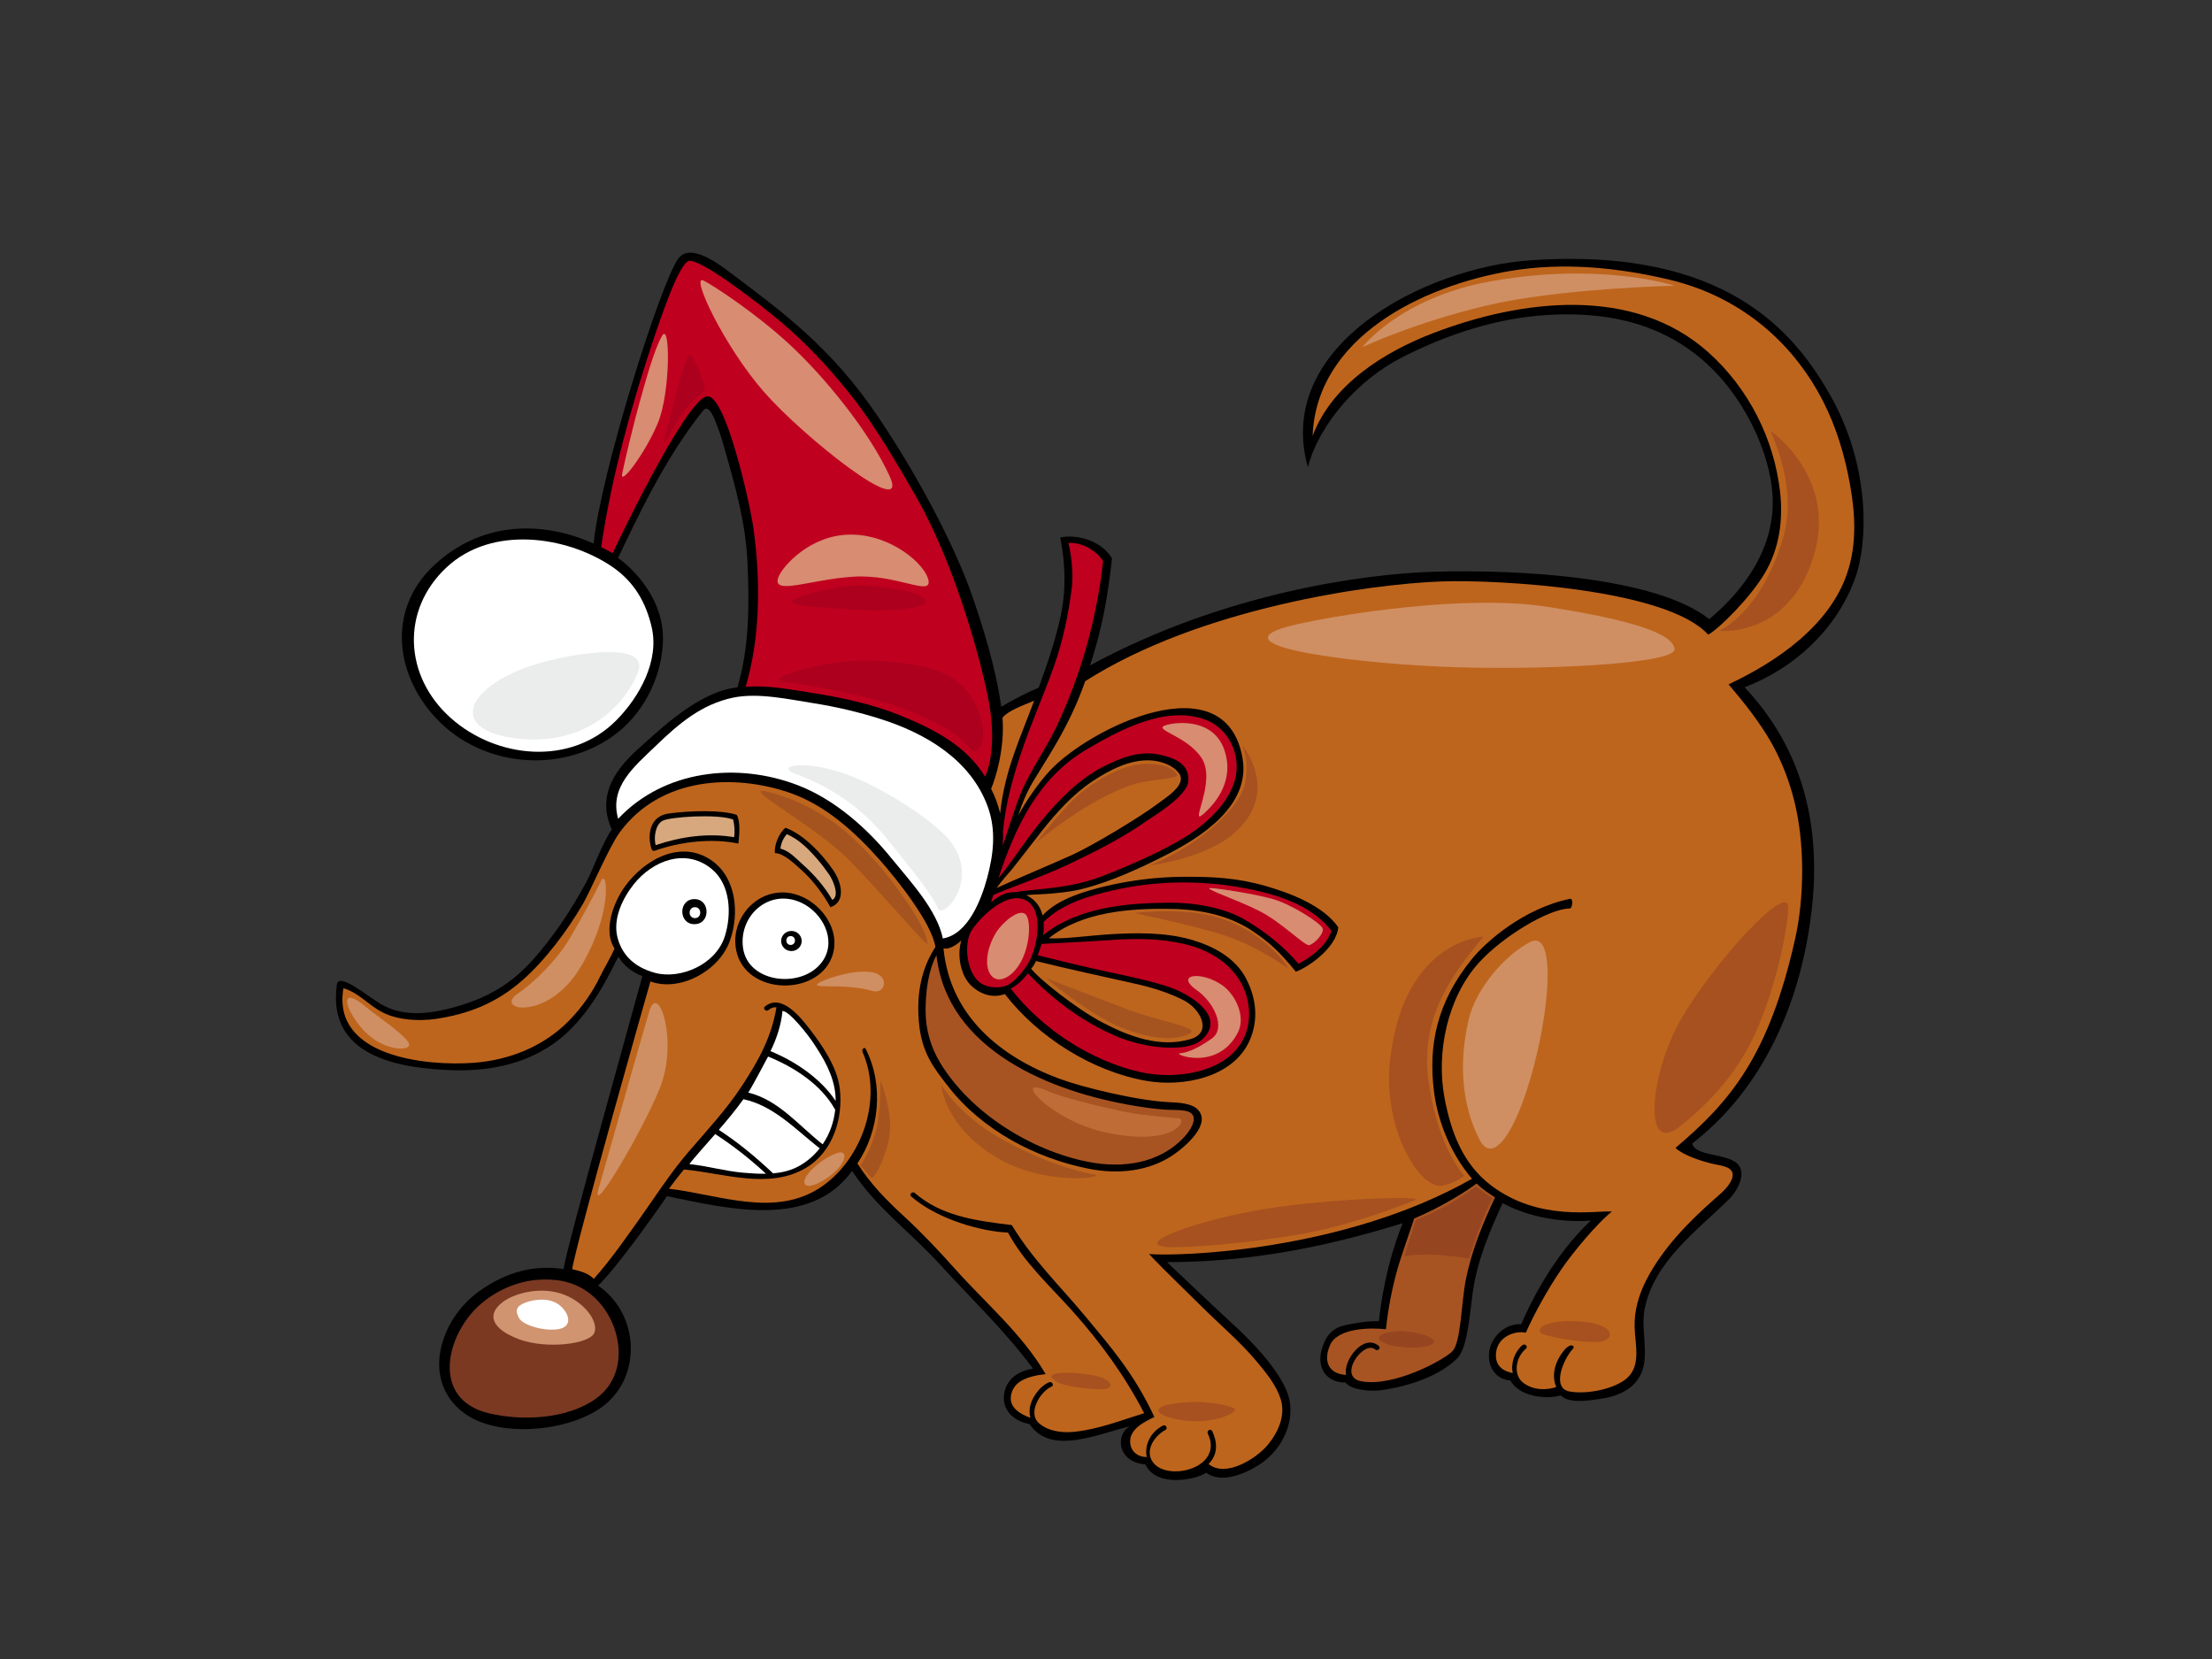 <?xml version="1.0" encoding="utf-8"?>
<!-- Generator: Adobe Illustrator 17.0.0, SVG Export Plug-In . SVG Version: 6.00 Build 0)  -->
<!DOCTYPE svg PUBLIC "-//W3C//DTD SVG 1.1//EN" "http://www.w3.org/Graphics/SVG/1.1/DTD/svg11.dtd">
<svg version="1.1" id="Layer_1" xmlns="http://www.w3.org/2000/svg" xmlns:xlink="http://www.w3.org/1999/xlink" x="0px" y="0px"
	 width="800px" height="600px" viewBox="0 0 800 600" enable-background="new 0 0 800 600" xml:space="preserve">
<rect x="0" y="0" width="800" height="600" fill="#333333" stroke="none"/>
<g>
	<path d="M662.188,143.412c-12.825-22.842-37.681-54.164-108.677-49.273c-38.251,2.633-92.835,30.794-80.511,74.792
		c4.354-16.22,18.673-31.807,33.877-39.595c16.238-8.321,34.212-14.25,52.359-15.399c20.675-1.314,39.465,2.413,54.99,14.959
		c16.642,13.444,25.962,35.197,26.84,50.153c1.086,18.409-9.597,33.737-22.88,44.877c-19.362-15.4-69.514-18.039-99.432-17.159
		c-25.384,0.749-76.236,7.673-124.511,33.877c4.348-13.28,6.405-24.776,7.92-38.716c-3.976-6.599-12.853-8.77-18.726-7.54
		c1.275,6.233,2.359,15.179,0.74,25.352c-1.435,9.015-5.761,21.548-8.505,28.946c-4.304,1.827-8.691,4.071-13.549,6.917
		c-1.946-13.946-6.896-30.157-11.436-42.675c-4.511-12.426-15.842-36.52-33.004-62.036c-17.157-25.52-35.346-38.555-53.673-52.357
		c-4.014-3.023-14.401-10.95-18.71-4.981c-6.475,8.959-28.03,77.625-30.614,103.038c-19.416-8.709-41.107-7.638-57.648,7.807
		c-17.829,16.641-13.8,41.256,2.15,56.87c17.277,16.913,45.993,18.327,64.457,3.445c9.901-7.979,16.029-21.102,16.134-33.704
		c0.099-12.49-8.035-23.194-16.254-29.24c6.527-13.543,16.687-35.794,30.822-53.359c2.199-2.732,4.381,3.99,5.097,5.78
		c1.124,2.826,1.946,5.775,2.774,8.693c3.85,13.54,7.492,26.433,8.117,40.621c0.67,15.061,0.712,30.554-3.642,45.107
		c-13.598,1.351-27.224,14.501-35.737,22.094c-10.322,9.206-14.58,18.406-9.695,29.366c-3.038,3.91-6.809,14.478-9.159,18.834
		c-5.464,10.134-12.142,20.278-19.933,28.821c-8.618,9.448-18.14,14.17-30.38,17.188c-8.041,1.982-16.498,2.552-23.906-1.692
		c-4.669-2.677-15.394-11.847-16.049-7.138c-3.694,26.269,22.923,30.174,40.809,30.935c13.18,0.558,26.27-1.79,37.229-9.336
		c14.313-9.844,21.878-28.6,23.786-31.697c1.976,3.24,4.746,5.544,8.666,7.038c-2.983,11.096-27.253,97.432-28.518,105.951
		c-10.47-1.587-20.528,0.885-30.552,8.048c-14.403,10.29-21.365,32.904-4.817,44.453c12.914,9.008,39.662,6.097,51.142-4.126
		c12.863-11.449,10.795-32.948-3.288-42.378c6.255-5.96,19.725-24.696,24.924-32.372c22.454,4.659,51.812,11.822,66.935-9.12
		c9.1,13.685,20.772,21.734,31.88,33.922c11.756,12.886,23.321,23.766,33.574,37.563c-4.473,0.744-9.508,3.141-10.439,9.133
		c-0.844,5.371,2.874,9.77,9.2,10.941c7.762,11.802,25.607,3.098,36.478,0.806c-5.151,2.037-5.519,12.8,5.406,13.796
		c4.093,8.693,18.785,5.335,22,2.98c5.153,3.985,13.692,0.607,19.021-2.793c7.583-4.845,12.644-13.896,11.182-22.931
		c-1.535-9.529-14.174-22.204-20.742-28.177c-6.573-5.972-22.343-21.089-23.669-22.26c27.181,0,54.125-4.412,85.247-14.077
		c-6.074,15.347-7.851,28.879-8.582,35.427c-5.378,0-8.245,0.656-12.305,1.493c-5.272,1.084-7.354,4.969-8.426,8.885
		c-1.914,6.996,2.236,11.909,8.611,11.809c2.306,2.999,9.803,3.223,12.863,2.794c9.702-1.351,20.979-4.938,27.601-11.554
		c3.706-3.712,4.497-16.023,5.587-23.865c1.555-11.178,6.091-22.107,10.818-32.255c4.282,2.41,15.943,7.436,31.876,6.339
		c-13.42,12.489-21.92,29.861-25.167,37.477c-4.931-0.44-10.259,3.711-11.418,9.052c-1.157,5.297,1.531,10.83,7.504,11.269
		c2.881,5.472,12.13,7.113,18.269,5.404c2.907,3.133,10.367,1.815,13.986,1.306c6.056-0.849,12.41-3.215,15.098-9.325
		c2.917-6.635-0.155-15.717,1.121-22.743c3.186-17.571,19.083-28.71,30.941-40.545c2.527-2.521,6.909-9.925,1.759-13.196
		c-4.838-3.086-14.516-2.2-15.395-6.606c23.548-18.252,36.702-45.709,41.795-74.792c4.318-24.652,5.247-60.362-22.874-90.193
		c17.409-6.654,33.151-20.428,40.036-39.596C675.706,195.815,676.264,168.493,662.188,143.412z"/>
	<path fill="#C0001F" d="M381.193,240.9c3.165-8.934,5.222-18.42,6.469-28.623c0.488-4.018,0.036-11-1.276-15.892
		c4.832-0.496,10.607,3.123,12.564,6.604c-2.312,20.619-7.767,40.297-16.517,59.149c-4.065,8.758-10.019,16.596-13.545,25.545
		c-2.431,6.173-5.537,16.297-6.232,18.239c0.075-1.701,0.172-3.674,0.087-5.155c0.86-9.684,3.406-19.083,6.524-28.351
		C373.177,260.8,377.091,252.449,381.193,240.9z"/>
	<path fill="#C0001F" d="M377.432,333.448c6.729-6.74,16.773-9.534,24.907-11.393c8.171-1.871,16.467-2.85,24.845-2.899
		c10.117-0.056,20.294,1.115,30.097,3.643c9.002,2.323,18.376,6.244,24.218,13.785c0.05,0.062-1.326,6.443-11.89,11.963
		c-4.802-5.755-12.062-11.728-19.684-16.077c-7.738-4.423-18.586-6.103-27.365-6.004c-15.561,0.173-32.527,1.623-45.291,11.697
		C377.5,336.564,377.554,334.973,377.432,333.448z"/>
	<path fill="#BE651D" d="M410.765,355.827c5.88,1.319,12.242,3.265,17.595,6.083c5.855,3.08,10.21,11.518,2.236,13.891
		c-11.04,3.29-22.268-0.948-32.003-6.065c-9.358-4.927-22.815-15.645-25.677-19.412c0.47-0.366,1.25-1.605,1.778-2.751
		C386.863,350.591,398.528,353.088,410.765,355.827z"/>
	<path fill="#C0001F" d="M375.27,345.474c0.411-1.028,1.124-2.999,1.447-4.108c0.243,0.043,16.945-0.83,25.092-1.394
		c8.659-0.601,17.413-0.607,25.907,1.3c7.992,1.792,15.57,5.707,20.192,12.658c4.318,6.487,5.272,15.496,1.473,22.385
		c-6.666,12.081-24.873,14.144-36.931,11.424c-18.036-4.083-35.578-15.613-46.892-30.178c2.363-1.258,4.484-3.228,6.191-5.546
		c8.553,9.045,18.701,16.716,30.03,21.914c5.321,2.436,10.952,4.045,16.766,4.69c4.709,0.52,12.491,0.712,16.189-2.652
		c9.164-8.345-4.558-16.579-12.204-19.089c-6.982-2.298-14.281-3.766-21.444-5.31C392.443,349.706,383.853,347.612,375.27,345.474z"
		/>
	<path fill="#C0001F" d="M372.773,346.657c-1.775,4.003-6.016,8.544-8.373,9.622c-2.361,1.085-6.162,1.141-8.902-0.235
		c-5.95-2.974-7.185-14.796-4.08-19.565c3.103-4.771,12.292-13.958,19.094-11.096C377.314,328.243,375.611,340.277,372.773,346.657z
		"/>
	<path fill="#C0001F" d="M367.614,322.68c-3.31-0.333-6.328,1.19-9.013,3.526c-0.047-0.088-0.059-0.192-0.084-0.292
		c0.057-0.172,0.104-0.34,0.155-0.507c0.21-0.552,0.383-1.109,0.578-1.666c4.112-2.057,16.928-6.277,27.307-11.196
		c9.121-4.316,19.296-9.465,27.367-15.118c3.462-2.432,15.358-9.362,15.842-14.882c0.557-6.413-5.342-8.516-10.323-9.6
		c-7.236-1.577-14.108,1.103-20.401,4.318c-9.088,4.641-16.716,12.595-23.044,20.402c-4.65,5.737-9.197,12.7-13.747,18.524
		c-0.295,0.376-0.692,0.848-1.133,1.374c6.046-18.424,14.387-36.21,31.828-46.493c12.062-7.108,28.603-16.003,42.816-10.851
		c8.675,3.148,12.993,12.827,11.041,21.126c-2.182,9.282-11.033,17.047-18.673,21.691c-8.494,5.163-19.612,9.966-28.847,13.591
		c-9.956,3.904-17.963,4.423-28.425,5.526C369.787,322.266,368.659,322.364,367.614,322.68z"/>
	<path fill="#BE651D" d="M360.459,321.131c1.925-2.762,4.637-5.644,5.401-6.585c3.853-4.787,7.174-9.267,10.997-14.081
		c5.211-6.567,11.189-13.221,18.215-17.878c6.096-4.048,13.438-7.92,20.91-7.589c3.649,0.165,8.289,1.671,10.451,4.725
		c2.956,4.156-5.099,8.94-7.755,10.96c-6.328,4.814-23.575,15.169-30.918,18.503C381.671,311.952,366.568,318.338,360.459,321.131z"
		/>
	<path fill="#BE651D" d="M362.563,259.568c2.202-2.639,6.968-4.238,11.441-6.158c-5.041,13.676-10.641,25.129-12.292,40.736
		c-0.761-3.147-1.836-6.11-3.264-8.86C360.127,281.348,363.442,270.566,362.563,259.568z"/>
	<path fill="#FFFFFF" d="M235.665,226.71c2.913,12.28-4.423,25.362-12.738,33.772c-16.494,16.674-43.372,13.918-59.898-0.803
		c-16.884-15.045-18.136-38.979-1.53-54.483c16.524-15.431,43.402-11.165,59.392-0.577
		C229.483,210.306,233.608,218.012,235.665,226.71z"/>
	<path fill="#C0001F" d="M272.549,191.442c-1.19-8.851-10.33-50.067-17.126-48.047c-8.334,2.477-33.642,56.156-33.835,56.685
		c-0.767-0.498-3.378-1.781-4.169-2.238c3.987-27.13,11.705-52.765,16.431-67.448c4.727-14.683,11.452-34.636,15.184-35.988
		c3.73-1.344,25.303,15.164,33.204,21.852c9.751,8.253,17.532,16.678,25.511,26.662c8.424,10.542,17.133,25.4,23.788,37.103
		c14.528,25.563,23.804,61.092,26.163,74.21c1.83,10.198,1.43,20.354-1.426,26.641c-6.908-11.166-18.307-17.133-30.743-22.155
		c-10.389-4.2-21.531-6.518-32.57-8.245c-7.992-1.253-15.18-2.643-23.271-2.107C275.044,230.062,275.057,210.105,272.549,191.442z"
		/>
	<path fill="#FFFFFF" d="M237.399,269.53c8.117-7.835,16.394-14.848,27.705-17.211c8.993-1.878,19.97,0.569,28.917,1.97
		c8.332,1.306,16.56,3.234,24.604,5.797c16.363,5.216,32.488,14.8,38.616,31.671c3.111,8.553,2.083,17.242-0.238,25.813
		c-2.091,7.725-6.881,20.346-16.012,21.84c-2.125-10.385-11.994-20.874-18.527-28.929c-8.84-10.914-20.53-21.308-33.796-26.446
		c-22.041-8.535-48.568-5.539-65.107,12.091C220.303,284.548,229.323,277.321,237.399,269.53z"/>
	<path fill="#FFFFFF" d="M223.323,339.044c-1.737-6.717,1.816-14.102,5.862-19.213c6.796-8.579,18.86-13.294,28.223-5.533
		c6.881,5.7,7.215,16.318,4.775,24.2c-3.245,10.501-16.259,15.762-25.21,13.37C228.027,349.483,224.595,343.957,223.323,339.044z"/>
	<path fill="#7B3922" d="M215.524,505.841c-10.392,7.478-27.001,8.184-38.993,5.217c-20.656-5.112-15.25-28.111-3.228-38.946
		c5.784-5.217,13.647-8.792,21.425-9.268c5.242-0.33,12.548-0.019,19.153,5.421C224.689,477.167,228.552,496.46,215.524,505.841z"/>
	<path fill="#A85422" d="M530.167,462.657c-1.723,8.643-1.741,22.855-4.926,26.077c-3.185,3.228-21.473,13.104-33.059,10.793
		c-8.57-1.703,1.047-15.012,5.196-11.462c0.882,0.757,2.168-0.521,1.283-1.283c-5.465-4.683-12.973,5.186-11.826,10.471
		c-6.159-0.292-8.421-4.809-5.801-10.793c2.763-6.325,14.944-6.325,20.199-5.725c0.774-7.279,2.236-14.968,4.25-22
		c1.635-5.731,5.967-17.626,5.903-18.009c10.106-4.27,19.232-10.05,22.634-12.714c2.093,2.1,5.328,4.188,6.666,5.024
		C536.22,442.646,532.254,452.218,530.167,462.657z"/>
	<path fill="#BE651D" d="M668.073,207.252c-6.35,18.977-25.512,32.103-42.91,40.247c5.29,6.198,11.338,13.76,15.502,21.174
		c3.779,6.718,6.544,13.999,8.369,21.445c3.712,15.115,3.568,34.496,0.168,49.601c-9.54,42.371-23.432,58.66-43.239,75.444
		c2.875,2.72,9.548,4.857,13.828,5.83c2.323,0.534,7.336,0.88,6.828,4.35c-0.451,3.043-3.698,5.831-5.899,7.744
		c-9.733,8.488-19.28,18.191-25.265,29.758c-2.669,5.16-4.411,11.07-4.288,16.907c0.143,6.76,2.808,14.895-3.791,19.497
		c-4.856,3.389-13.97,5.087-19.77,3.99c-6.505-1.22-2.312-11.58,1.321-15.507c0.793-0.862-0.788-2.486-3.475,0.904
		c-2.881,3.625-4.518,8.55-2.609,13.005c-3.594,1.207-8.277,1.207-11.908-1.513c-3.63-2.725-3.035-8.952,0.942-12.366
		c0.892-0.761-0.404-2.037-1.284-1.283c-2.813,2.412-4.275,6.543-3.482,10.118c-2.682-0.552-6.76-2.062-6.003-7.657
		c0.756-5.594,6.765-7.762,10.729-6.957c3.024-6.803,7.894-15.699,12.85-22.923c4.448-6.494,13.005-16.686,18.297-20.916
		c-6.5-0.304-26.374,3.587-43.543-9.294c-10.489-7.869-14.746-19.664-17.039-31.945c-3.053-16.387,1.135-36.194,12.436-48.703
		c8.587-9.504,25.328-19.559,32.813-19.627c1.169-0.007,1.362-3.755,0.216-3.52c-17.082,3.52-30.686,15.83-35.484,21.722
		c-12.879,15.836-15.785,31.318-13.796,47.73c1.375,11.307,6.271,23.005,13.785,31.802
		c-46.367,26.405-106.354,28.154-116.811,27.224c5.427,5.818,15.395,15.322,18.809,18.76c6.783,6.821,14.151,12.906,20.328,20.334
		c3.301,3.965,6.896,8.382,8.469,13.351c1.889,5.948-0.918,12.076-4.659,16.579c-4.163,5-15.298,12.02-21.412,6.908
		c2.85-2.825,3.692-6.883,1.288-11.915c-0.502-1.052-2.068-0.129-1.566,0.918c3.878,8.111-3.372,13.104-10.501,13.624
		c-3.26,0.235-7.255-0.44-9.326-3.24c-3.209-4.331,0.745-9.715,4.492-11.698c1.036-0.544,0.118-2.113-0.917-1.567
		c-4.741,2.502-6.698,7.299-5.831,11.351c-3.56,0.018-5.812-2.244-5.996-5.291c-0.293-4.845,5.283-7.49,8.759-9.169
		c-7.361-15.786-15.828-25.378-25.01-36.45c-8.836-10.657-18.921-20.333-26.561-32.96c-14.11-1.666-25.762-3.538-35.079-11.616
		c-0.881-0.756-2.17,0.521-1.283,1.283c9.758,8.463,25.741,12.682,35.002,13.048c5.798,10.829,15.171,19.281,23.274,28.338
		c10.125,11.32,18.989,23.475,25.97,36.994c-8.334,2.528-16.467,5.824-25.367,6.722c-4.316,0.427-9.182-0.143-12.598-3.03
		c-4.405-3.724,0.401-11.592,4.466-13.321c1.071-0.459,0.145-2.019-0.918-1.567c-3.512,1.499-6.722,6.047-7.006,9.895
		c-0.079,1.09,0.025,2.069,0.279,2.96c-3.583-1.282-7.715-3.635-7.038-7.961c0.78-4.987,5.294-7.001,12.527-7.868
		c-8.532-14.559-21.573-25.52-32.707-37.973c-5.873-6.567-11.721-12.819-18.212-18.797c-6.706-6.183-12.174-11.691-17.152-19.404
		c7.778-11.462,9.844-28.216,2.882-41.661c-0.836-0.334-1.303,0.707-1.029,1.333c7.372,16.592,0.147,38.263-14.491,48.529
		c-16.728,11.729-37.176,3.098-55.513,0.949c1.724-2.312,3.569-4.759,5.431-6.958c14.439,1.326,30.69,7.385,44.133-0.59
		c9.771-5.792,13.513-17.985,12.214-28.722c-0.945-7.825-6.438-15.762-11.142-21.809c-3.222-4.138-10.067-12.652-15.922-7.819
		c-0.904,0.75,0.39,2.02,1.283,1.282c1.001-0.824,1.766-1.115,2.888-0.972c-1.817,10.657-6.21,18.792-12.256,28.048
		c-5.923,9.083-12.791,16.312-19.818,24.529c-6.352,7.422-11.842,16.028-17.504,23.971c-5.483,7.689-10.164,14.46-16.469,21.633
		c-2.155-2.118-4.879-2.781-7.822-3.482c1.262-9.082,28.275-104.085,28.293-104.085c10.539,3.927,24.776-3.718,28.686-14.559
		c3.524-9.777,2.52-22.733-6.432-29.09c-10.966-7.788-24.343-0.716-31.592,9.462c-4.2,5.905-7.786,15.953-3.648,22.322
		c-1.515,3.421-4.046,7.627-5.063,9.758c-2.811,5.942-6.629,11.363-11.188,16.083c-9.178,9.505-21.765,14.524-34.798,15.465
		c-17.461,1.27-51.262-2.379-46.998-26.968c5.674,1.647,9.015,6.12,14.226,8.766c5.472,2.788,13.247,3.185,19.13,2.323
		c12.066-1.765,22.126-5.861,31.306-13.914c8.394-7.374,16.507-18.228,22.031-27.832c2.801-4.862,9.365-20.416,13.163-25.63
		c14.801-20.29,41.454-21.306,61.478-14.435c12.868,4.414,23.573,14.126,32.448,24.104c6.59,7.405,18.991,23.049,20.313,31.699
		c-4.641,7.162-6.938,15.798-5.985,27.012c0.954,11.22,5.286,16.573,10.651,23.468c12.257,15.763,31.635,25.997,51.058,29.77
		c10.332,2.006,21.45,0.93,30.205-4.999c4.119-2.795,14.478-11.381,8.691-16.728c-2.222-2.051-7.055-2.281-9.775-2.392
		c-11.561-0.476-31.621-5.372-39.981-8.476c-21.168-7.856-39.552-22.563-41.938-47.148c1.91,0.477,4.561-1.102,6.468-2.893
		c-1.666,5.086-0.39,12.917,3.881,16.673c3.827,3.369,8.102,4.107,11.826,2.719c12.06,15.619,31.603,27.973,51.182,31.405
		c13.271,2.33,31.535-1.164,37.42-14.732c2.913-6.722,2.733-14.431-1.356-22.299c-3.884-7.466-11.803-11.679-19.584-13.959
		c-9.746-2.861-20.998-2.614-31.022-1.938c-6.568,0.44-15.327,1.686-20.744,1.358c12.144-9.685,29.492-10.874,44.324-10.62
		c14.412,0.247,23.487,4.102,29.249,7.936c5.763,3.841,9.771,7.33,15.774,14.771c3.433-1.061,14.642-8.16,15.359-16.079
		c-5.432-7.805-17.262-12.322-26.164-14.88c-10.57-3.043-19.275-3.426-30.241-3.365c-8.94,0.056-18.921,1.289-27.6,3.365
		c-7.447,1.771-17.46,4.621-22.94,10.612c-0.618-2.527-1.912-4.764-4.223-6.357c-0.556-0.383-1.105-0.694-1.653-0.966
		c2.312-0.285,4.756-0.254,6.902-0.421c4.405-0.354,8.704-0.701,12.997-1.76c10.428-2.565,21.115-7.514,30.625-12.346
		c12.807-6.503,30.667-17.874,27.657-35.077c-6.145-35.126-55.453-10.742-69.644,4.555c-4.064,4.369-8.698,11.024-11.484,16.284
		c1.324-4.239,2.99-8.228,5.272-12.115c4.9-8.331,13.068-19.65,18.968-36.512c41.362-26.399,102.761-35.169,128.911-36.077
		c20.303-0.706,81.398,2.639,96.403,19.253c3.91-2.095,15.459-13.58,20.637-22.54c5.113-8.834,6.486-18.934,5.372-28.964
		c-2.136-19.281-11.436-37.611-25.892-50.557c-27.217-24.392-67.878-19.134-99.463-7.04c-17.912,6.854-36.702,18.639-43.723,37.183
		c1.394-35.755,39.862-54.256,71.348-59.603c19.071-3.237,39.071-1.314,57.787,3.16c24.447,5.849,43.877,21.431,55.377,43.748
		c4.902,9.504,7.98,19.887,9.858,30.383C671.01,186.025,671.573,196.819,668.073,207.252z"/>
	<path fill="#FFFFFF" d="M301.907,401.104c0.045,0.082,0.106,0.131,0.163,0.193c-0.474,4.529-2.027,8.871-4.545,12.564
		c-8.634-6.753-15.904-16.04-26.911-18.71c1.035-1.487,5.569-9.994,7.172-13.036C287.093,385.875,296.934,392.195,301.907,401.104z"
		/>
	<path fill="#FFFFFF" d="M278.655,380.163c2.225-4.479,3.917-9.677,4.344-14.559c2.699,0.216,9.226,8.711,10.954,11.283
		c3.919,5.811,7.599,12.051,8.192,19.144c0.061,0.72,0.082,1.431,0.086,2.143C296.792,390.009,287.56,383.806,278.655,380.163z"/>
	<path fill="#FFFFFF" d="M296.301,415.199c0.059,0.043,0.117,0.056,0.179,0.088c-2.109,2.688-4.758,4.981-7.899,6.64
		c-2.79,1.482-5.855,2.163-8.984,2.435c-6.307-5.922-12.394-11.008-19.627-15.737c3.196-3.691,6.05-7.118,8.908-11.084
		C279.943,399.933,287.701,408.478,296.301,415.199z"/>
	<path fill="#FFFFFF" d="M277.039,424.498c-2.756,0.056-5.53-0.129-8.185-0.365c-6.97-0.613-12.57-2.385-19.531-3.123
		c1.101-1.592,7.419-8.655,9.34-10.866C265.397,414.524,271.13,419.078,277.039,424.498z"/>
	<path fill="#A85422" d="M338.686,345.437c3.784,34.355,41.397,49.54,71.841,54.527c3.621,0.595,7.288,1.108,10.956,1.357
		c2.355,0.155,4.691-0.006,7.028,0.384c6.071,1.016,2.129,6.951-0.057,9.336c-8.941,9.758-22.307,11.605-34.739,9.189
		c-20.64-4.009-42.539-17.616-53.581-35.682c-3.587-5.879-5.439-12.47-5.382-19.341C334.805,358.757,335.6,351.366,338.686,345.437z
		"/>
	<path d="M301.295,314.639c-4.059-5.872-10.376-12.649-17.183-15.276c-2.389,1.79-4.296,6.681-3.819,9.188
		c3.128-0.04,7.352,4.13,9.547,6.088c3.867,3.426,7.758,8.476,10.5,13.481C305.953,326.212,304.517,319.292,301.295,314.639z"/>
	<path fill="#D7A87E" d="M301.016,325.475c-2.819-4.87-6.561-9.17-10.761-12.893c-2.125-1.883-4.97-5.036-8.016-5.636
		c0.011-0.048,0.036-0.082,0.043-0.131c0.188-1.945,1.022-3.671,2.28-5.129c4.422,1.87,7.888,5.434,10.997,8.993
		c1.566,1.798,2.992,3.736,4.361,5.689C300.942,317.823,303.956,323.925,301.016,325.475z"/>
	<path d="M287.195,323.3c-12.034-3.054-22.159,7.46-21.221,18.427c1.549,18.134,29.205,19.312,34.863,4.479
		C304.629,336.267,296.537,325.667,287.195,323.3z"/>
	<path fill="#FFFFFF" d="M297.786,347.184c-6.73,10.638-27.419,8.805-29.086-4.559c-1.466-11.673,9.659-21.599,21.269-16.066
		C297.397,330.104,302.521,339.699,297.786,347.184z"/>
	<path d="M266.45,294.709c-5.44-1.843-16.826-1.551-24.633-0.489c-6.59,0.898-7.899,7.384-6.191,12.834
		c0.036,0.114,0.096,0.208,0.157,0.289c0.179,0.309,0.515,0.505,0.96,0.347c9.223-3.271,20.626-4.636,30.303-2.596
		C267.406,301.871,267.84,297.104,266.45,294.709z"/>
	<path fill="#D7A87E" d="M237.116,305.659c-0.714-2.676-0.137-7.37,2.488-8.803c2.622-1.431,19.859-2.593,25.535-0.476
		c0.476,1.79,0.717,4.537,0.338,6.414C256.14,301.145,246.026,302.627,237.116,305.659z"/>
	<path d="M255.153,327.792c-0.009-0.018-0.02-0.037-0.027-0.061c-0.613-1.444-1.928-2.559-3.976-2.559c-5.848,0-5.848,9.07,0,9.07
		C254.928,334.242,256.254,330.468,255.153,327.792z"/>
	<path fill="#FFFFFF" d="M251.335,332.054c-2.559,0-2.559-3.965,0-3.965C253.893,328.089,253.893,332.054,251.335,332.054z"/>
	<path d="M286.313,336.701h-0.18c-1.98,0-3.63,1.655-3.63,3.631c0,1.976,1.651,3.624,3.63,3.624h0.18c1.981,0,3.63-1.648,3.63-3.624
		C289.943,338.356,288.294,336.701,286.313,336.701z"/>
	<path fill="#FFFFFF" d="M285.948,341.75c-2.068,0-2.068-3.209,0-3.209C288.021,338.542,288.021,341.75,285.948,341.75z"/>
	<path fill="#D88C71" d="M254.449,101.453c3.247,1.624,18.458,11.471,30.922,22.943c12.466,11.471,28.928,31.421,36.41,47.877
		c7.48,16.461-30.92-13.963-45.387-30.421C261.935,125.393,249.463,98.958,254.449,101.453z"/>
	<path fill="#D88C71" d="M231.508,144.844c1.562-5.471,4.99-18.454,7.98-23.444c2.992-4.988,2.994,20.451-1.496,31.424
		c-4.489,10.972-13.964,23.438-12.969,18.45C226.025,166.29,229.514,151.827,231.508,144.844z"/>
	<path fill="#EBECEC" d="M190.25,241.389c11.172-4.187,45.668-10.941,40.433,1.903c-5.229,12.843-19.977,26.641-43.765,23.785
		C163.134,264.224,167.42,249.952,190.25,241.389z"/>
	<path fill="#EBECEC" d="M304.419,279.443c-14.512-4.808-24.183-2.287-16.648,0.477c12.149,4.454,23.784,11.892,33.299,23.785
		c9.516,11.893,16.172,19.98,18.074,24.737c1.907,4.758,17.13-11.889,2.382-26.639C334.565,294.842,317.397,283.742,304.419,279.443
		z"/>
	<path fill="#D88C71" d="M281.587,208.565c1.498-3.748,11.415-15.222,26.163-15.222c14.746,0,27.113,10.941,28.066,16.647
		c0.952,5.712-11.417-2.376-27.117-1.425C293.002,209.517,278.731,215.702,281.587,208.565z"/>
	<path fill="#AC001E" d="M283.489,246.622c5.699,0.597,26.64,3.808,41.386,9.039c14.746,5.228,22.36,10.467,25.686,14.745
		c3.326,4.282,8.562-4.281,1.426-17.128c-7.136-12.843-23.346-13.357-34.25-14.268C300.612,237.586,274.449,245.671,283.489,246.622
		z"/>
	<path fill="#AC001E" d="M289.671,215.702c4.716-1.573,16.656-4.757,25.687-3.807c9.041,0.951,18.079,2.377,19.504,5.233
		c1.431,2.856-12.843,4.281-26.64,3.329C294.429,219.508,279.684,219.034,289.671,215.702z"/>
	<path fill="#AC001E" d="M252.833,143.054c1.605-1.057,2.299-2.633,1.914-3.828c-1.326-4.134-4.127-11.208-5.457-11.063
		c-1.322,0.15-8.698,28.61-9.141,31.704C239.71,162.962,245.901,147.626,252.833,143.054z"/>
	<path fill="#D09470" d="M181.886,470.86c4.085-3.06,12.882-5.52,20.856-3.066c7.971,2.453,13.797,9.814,12.264,14.107
		c-1.535,4.293-17.477,6.127-27.292,2.453C177.904,480.674,175.755,475.463,181.886,470.86z"/>
	<path fill="#FFFFFF" d="M189.86,471.165c2.974-1.19,8.891-2.145,12.571,0.923c3.68,3.067,4.605,7.664-0.306,8.587
		c-4.905,0.917-12.878-1.226-14.41-3.984C186.18,473.928,186.795,472.397,189.86,471.165z"/>
	<path fill="#CF8F63" d="M234.94,365.374c-0.992,2.969-15.03,52.744-18.401,64.397c-3.373,11.654,15.328-19.627,22.079-36.182
		C245.361,377.029,238.312,355.256,234.94,365.374z"/>
	<path fill="#CF8F63" d="M133.437,365.064c1.996,1.734,11.345,7.973,14.108,11.66c2.756,3.681-8.284,3.985-15.638-3.68
		C124.547,365.374,121.783,354.948,133.437,365.064z"/>
	<path fill="#CF8F63" d="M187.409,359.241c5.308-3.538,13.797-11.654,18.702-19.931c4.909-8.278,9.202-16.554,11.352-20.849
		c2.144-4.293,4.291,11.958-7.667,31.585C197.836,369.669,178.206,365.374,187.409,359.241z"/>
	<path fill="#A75120" d="M430.572,507.043c5.831-0.303,14.721,1.227,15.947,2.453c1.228,1.227-6.745,5.52-17.781,4.294
		C417.699,512.563,413.101,507.96,430.572,507.043z"/>
	<path fill="#A75120" d="M382.735,499.992c3.04,1.599,11.046,2.454,15.947,2.454c4.911,0,4.295-4.293-6.133-5.52
		C382.129,495.698,376.912,496.925,382.735,499.992z"/>
	<path fill="#CF8F63" d="M531.281,368.317c2.678-11.028,13.184-22.999,22.082-27.596c8.891-4.602,7.662,21.159,1.226,45.384
		c-6.443,24.224-14.721,34.955-19.325,26.369C530.669,403.885,526.374,388.558,531.281,368.317z"/>
	<path fill="#CF8F63" d="M468.507,225.919c15.477-3.57,61.392-11.164,91.694-6.377c30.298,4.786,44.647,9.568,45.446,15.15
		c0.799,5.58-51.026,7.971-85.313,6.376C486.047,239.475,437.412,233.097,468.507,225.919z"/>
	<path fill="#D88C71" d="M360.401,337.03c2.075-3.347,8.639-9.127,10.798-6.004c2.161,3.123,0.961,16.803-6.241,21.845
		C357.759,357.908,353.679,347.829,360.401,337.03z"/>
	<path fill="#D88C71" d="M422.085,262.139c4.497-1.208,16.801-1.92,20.642,8.885c3.842,10.798-2.637,19.2-7.682,23.521
		c-5.043,4.322,5.045-12-0.477-20.405C429.042,265.739,415.839,263.818,422.085,262.139z"/>
	<path fill="#D88C71" d="M438.168,321.187c2.874,0.162,16.083,2.156,22.558,4.077c6.486,1.921,16.566,8.401,17.527,10.322
		c0.96,1.921-3.122,6.004-4.809,6.239c-1.678,0.242-9.856-8.177-17.757-12.236C447.288,325.264,433.843,320.946,438.168,321.187z"/>
	<path fill="#D88C71" d="M442.246,356.471c-7.493-5.457-17.764-4.218-9.363,1.681c6.003,4.206,10.804,13.679,5.285,17.521
		c-5.521,3.841-8.885,5.038-11.524,5.278c-2.638,0.242,13.921,6.722,21.121-7.682C450.546,367.71,446.954,359.904,442.246,356.471z"
		/>
	<path fill="#C06C37" d="M379.597,394.872c5.072,2.336,26.646,7.441,32.645,8.166c6.001,0.718,11.28,1.196,14.16,1.437
		c2.881,0.24-0.788,10.197-25.682,5.279C380.079,405.676,364.477,387.914,379.597,394.872z"/>
	<path fill="#CF8F63" d="M297.03,355.028c2.711-1.302,12-4.56,18.48-3.359c6.477,1.197,4.647,8.124,0,6.717
		C305.192,355.269,290.552,358.151,297.03,355.028z"/>
	<path fill="#A6541F" d="M278.787,286.621c5.903,1.601,18.481,6,30.005,16.802c11.52,10.801,20.64,24.48,23.282,29.282
		c2.636,4.802,3.358,7.2,3.358,8.643c0,1.437-15.6-17.279-28.322-30.246C294.387,298.141,264.623,282.78,278.787,286.621z"/>
	<path fill="#A6541F" d="M311.189,421.513c0,0,4.08-5.998,5.759-13.196c1.682-7.2,1.441-17.522,1.441-17.522
		s5.655,12.83,2.638,23.282c-3.115,10.799-5.758,12.001-5.758,12.001L311.189,421.513z"/>
	<path fill="#A6541F" d="M340.423,392.338c0,0,6.005,10.563,21.123,19.2c15.12,8.642,28.325,12.242,34.082,13.203
		c5.763,0.96-18.003,4.802-36.243-6.722C341.144,406.5,340.423,392.338,340.423,392.338z"/>
	<path fill="#A6541F" d="M378.133,353.658c2.638,2.157,17.761,14.641,29.285,18.724c11.518,4.076,18.476,3.594,22.802,1.437
		c4.324-2.162-10.564-4.324-22.082-8.643C396.614,360.858,378.133,353.658,378.133,353.658z"/>
	<path fill="#A75120" d="M558.66,482.725c3.723,1.172,12.954,2.875,19.2,2.639c6.239-0.242,7.2-6.48-6.246-7.441
		C558.176,476.957,554.094,481.281,558.66,482.725z"/>
	<path fill="#A75120" d="M607.629,407.35c6.239-5.037,18.476-15.359,26.4-31.92c7.924-16.561,12.478-38.883,12.721-47.043
		c0.308-10.421-28.079,21.121-39.121,40.804C596.584,388.867,594.011,418.353,607.629,407.35z"/>
	<path fill="#A75120" d="M536.536,338.758c-11.629,13.958-23.265,29.471-19.77,53.127c3.487,23.649,12.793,33.344,12.793,33.344
		s-3.035,2.56-7.869,3.594c-7.819,1.672-21.739-20.018-18.975-45.203C507.546,339.551,536.536,338.758,536.536,338.758z"/>
	<path fill="#A75120" d="M410.145,330.201c0,0,17.447-2.198,30.091,1.513c12.639,3.711,20.063,11.679,21.983,13.605
		c1.926,1.921,3.711,4.945,3.711,4.945s-10.991-7.968-22.67-11.815C431.575,334.601,410.145,330.201,410.145,330.201z"/>
	<path fill="#A75120" d="M415.914,313.028c0,0,13.467-5.36,23.771-14.841c10.309-9.478,10.72-14.153,11.129-19.096
		c0.413-4.949-1.507-9.486-1.507-9.486s14.405,17.13-3.437,32.154C435.43,310.555,415.914,313.028,415.914,313.028z"/>
	<path fill="#A75120" d="M374.558,304.919c0,0,9.756-12.503,15.663-17.59c5.91-5.079,16.349-11.29,24.87-11.127
		c7.006,0.137,9.894,2.336,10.582,3.987c0.688,1.649-9.467,1.547-15.527,3.433C393.381,288.849,374.558,304.919,374.558,304.919z"/>
	<path fill="#954520" d="M501.643,486.108c3.795,1.4,13.183,1.939,16.28,0c3.104-1.938-4.261-4.269-10.081-4.653
		C502.026,481.064,494.275,483.394,501.643,486.108z"/>
	<path fill="#954520" d="M512.068,441.208c0,0,4.641-1.692,10.972-5.148c6.328-3.458,10.887-7.007,10.887-7.007
		s1.778,1.603,2.956,2.453c1.183,0.843,2.953,1.686,2.953,1.686s-2.111,4.219-3.716,8.183c-1.598,3.971-4.895,13.841-4.895,13.841
		s-3.878-0.843-11.052-1.344c-7.174-0.509-12.244,0.413-12.244,0.413L512.068,441.208z"/>
	<path fill="#CF8F63" d="M296.314,420.639c2.861-2.181,8.895-5.755,9.072-2.615c0.175,3.142-5.236,8.196-10.466,10.291
		C289.685,430.409,288.991,426.22,296.314,420.639z"/>
	<path fill="#A75120" d="M422.803,451.047c5.93,0.335,27.923-1.27,47.384-4.658c19.466-3.383,36.814-10.577,41.468-12.269
		c4.652-1.697-29.194-0.842-53.314,2.962C434.223,440.893,407.995,450.198,422.803,451.047z"/>
	<path fill="#A75120" d="M640.379,155.89c1.878,4.694,9.629,21.986,4.382,39.105c-8.452,27.53-23.153,33.159-23.153,33.159
		s24.712,2.815,34.101-26.279C665.094,172.783,640.379,155.89,640.379,155.89z"/>
	<path fill="#CF8F63" d="M492.726,125.548c0,0,13.686-17.914,46.293-23.776c40.042-7.193,66.635,1.564,66.635,1.564
		s-41.92,0.938-68.195,7.197C511.182,116.789,492.726,125.548,492.726,125.548z"/>
</g>
</svg>
